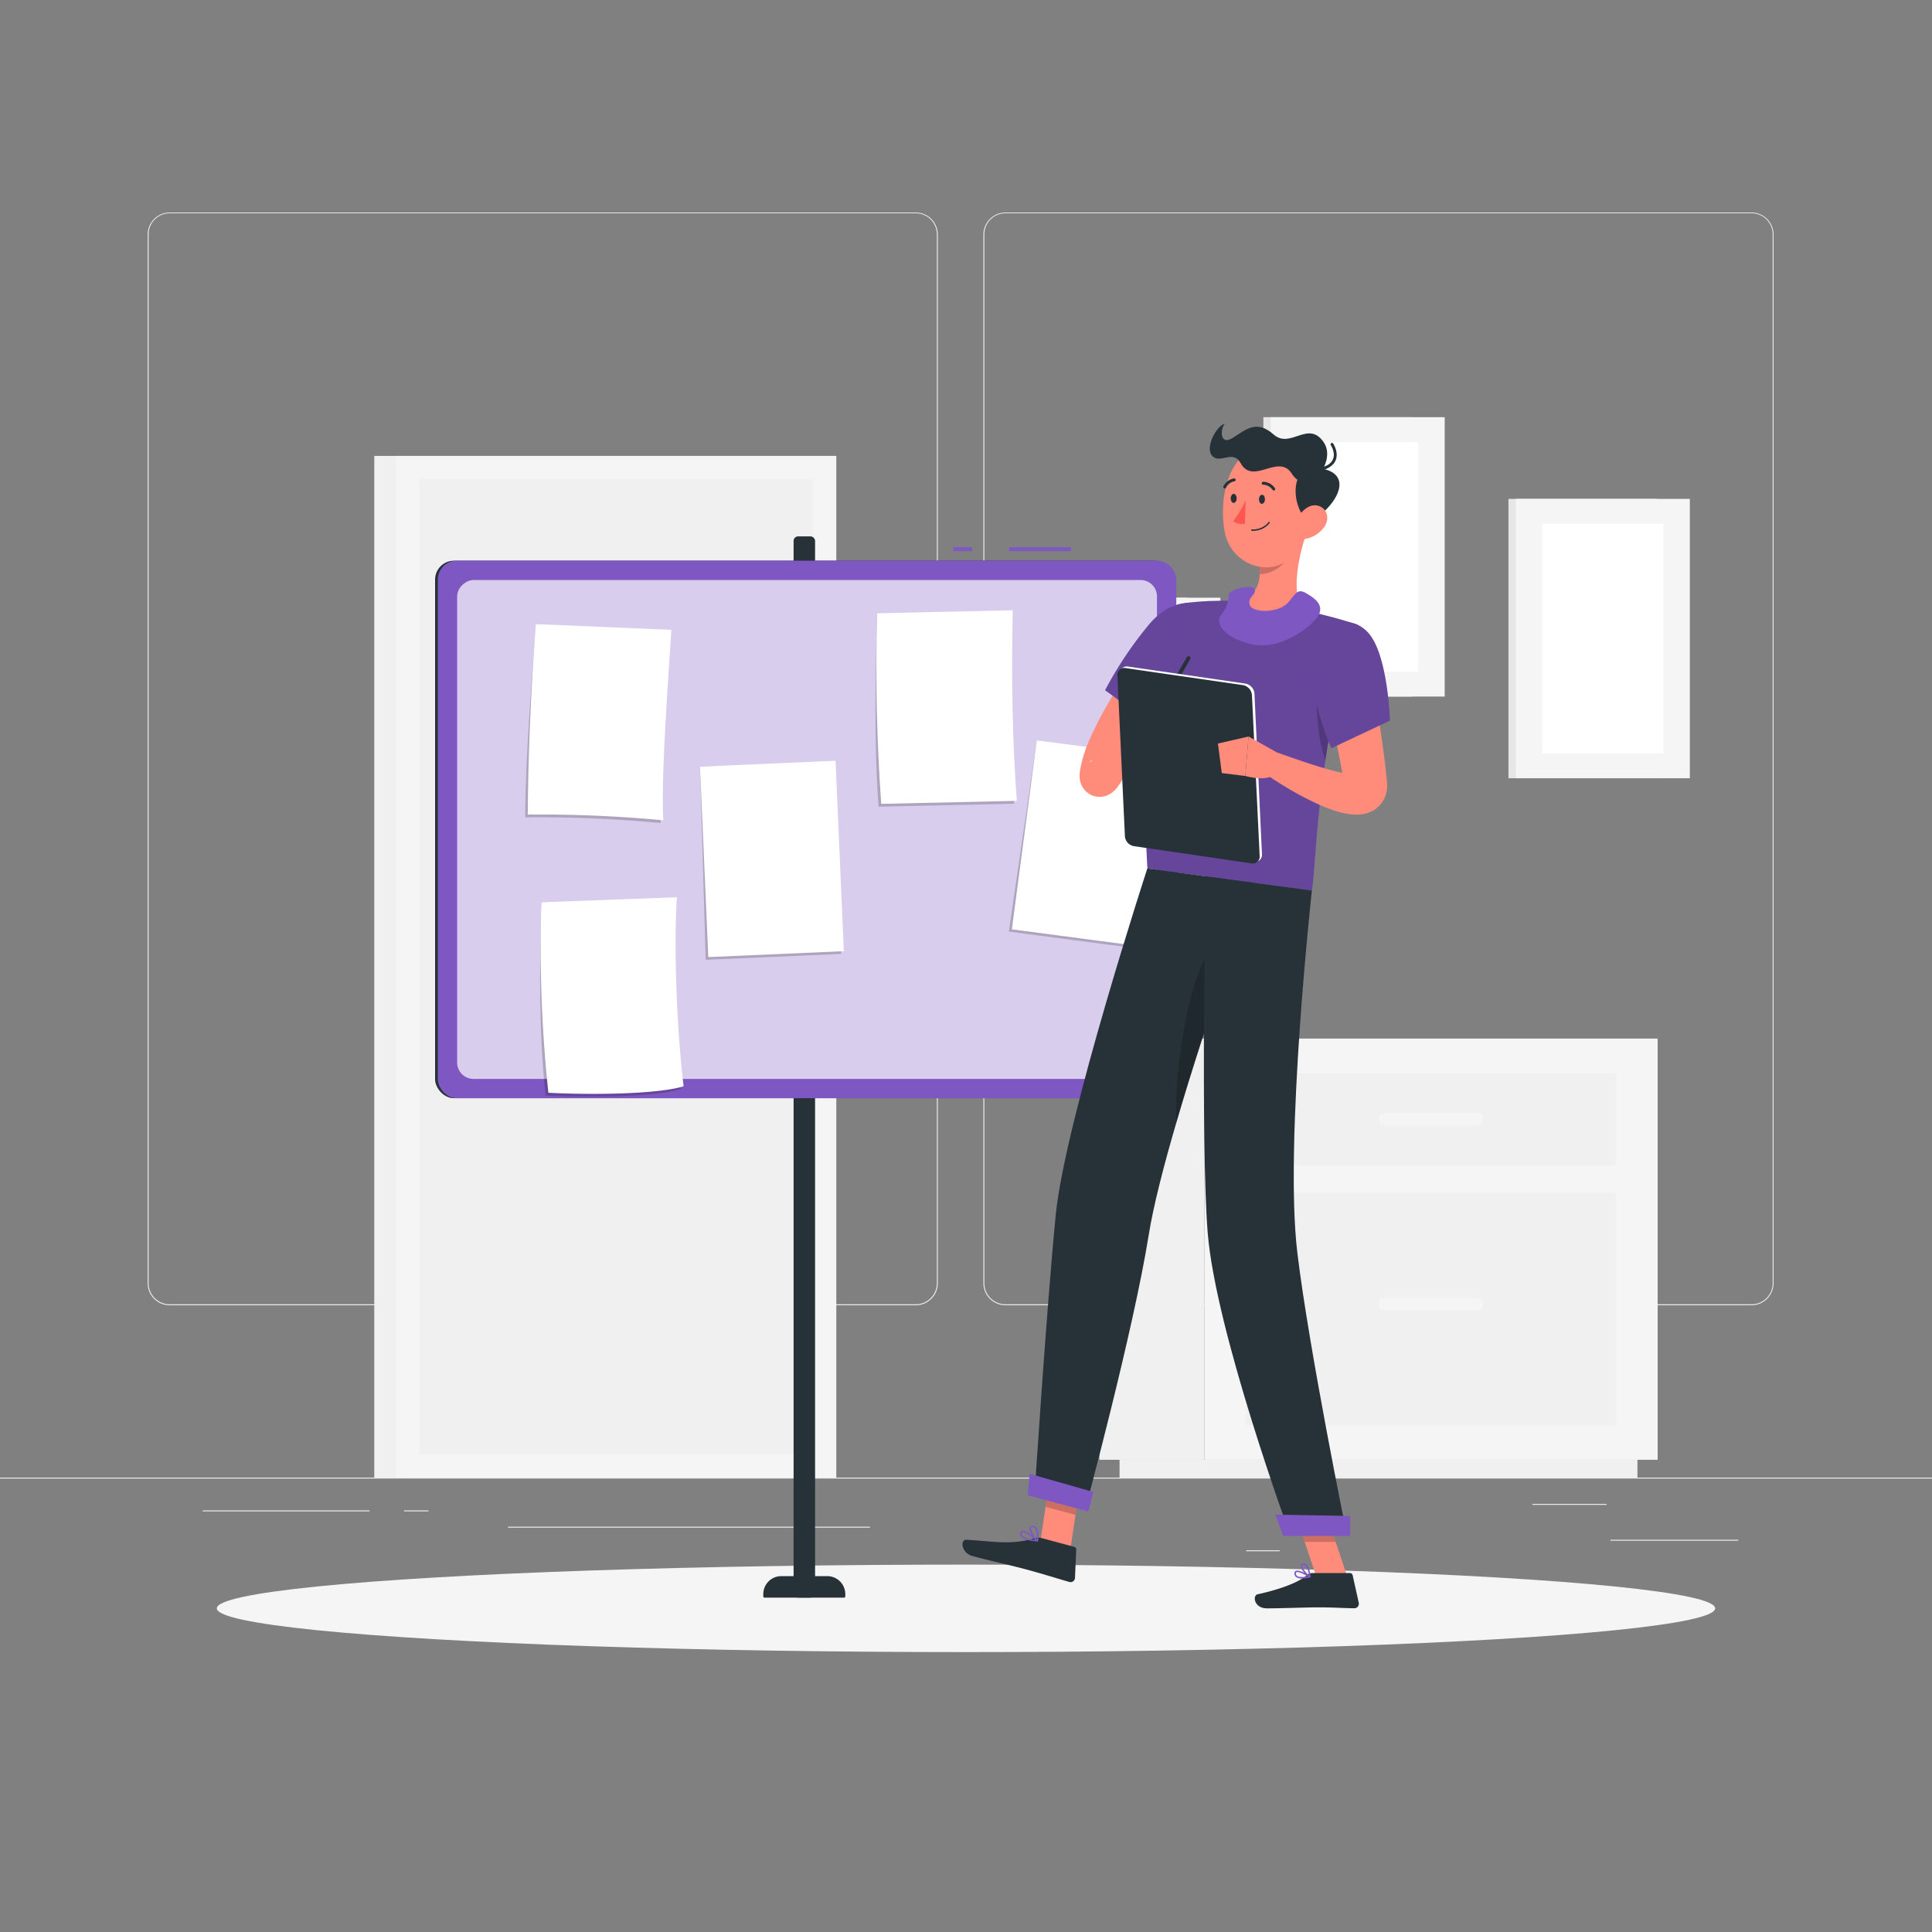 <svg xmlns="http://www.w3.org/2000/svg" viewBox="0 0 500 500"><rect x="0" y="0" width="500" height="500" fill="#808080" stroke="none"/><g id="freepik--background-complete--inject-113"><rect y="382.4" width="500" height="0.25" style="fill:#ebebeb"></rect><rect x="416.78" y="398.49" width="33.12" height="0.25" style="fill:#ebebeb"></rect><rect x="322.53" y="401.21" width="8.69" height="0.25" style="fill:#ebebeb"></rect><rect x="396.59" y="389.21" width="19.19" height="0.25" style="fill:#ebebeb"></rect><rect x="52.46" y="390.89" width="43.19" height="0.25" style="fill:#ebebeb"></rect><rect x="104.56" y="390.89" width="6.33" height="0.25" style="fill:#ebebeb"></rect><rect x="131.47" y="395.11" width="93.68" height="0.25" style="fill:#ebebeb"></rect><path d="M237,337.8H43.91a5.71,5.71,0,0,1-5.7-5.71V60.66A5.71,5.71,0,0,1,43.91,55H237a5.71,5.71,0,0,1,5.71,5.71V332.09A5.71,5.71,0,0,1,237,337.8ZM43.91,55.2a5.46,5.46,0,0,0-5.45,5.46V332.09a5.46,5.46,0,0,0,5.45,5.46H237a5.47,5.47,0,0,0,5.46-5.46V60.66A5.47,5.47,0,0,0,237,55.2Z" style="fill:#ebebeb"></path><path d="M453.31,337.8H260.21a5.72,5.72,0,0,1-5.71-5.71V60.66A5.72,5.72,0,0,1,260.21,55h193.1A5.71,5.71,0,0,1,459,60.66V332.09A5.71,5.71,0,0,1,453.31,337.8ZM260.21,55.2a5.47,5.47,0,0,0-5.46,5.46V332.09a5.47,5.47,0,0,0,5.46,5.46h193.1a5.47,5.47,0,0,0,5.46-5.46V60.66a5.47,5.47,0,0,0-5.46-5.46Z" style="fill:#ebebeb"></path><rect x="96.86" y="117.99" width="119.56" height="264.41" style="fill:#f0f0f0"></rect><rect x="102.53" y="117.99" width="113.89" height="264.41" style="fill:#f5f5f5"></rect><rect x="33.26" y="199.25" width="252.41" height="101.89" transform="translate(409.66 90.72) rotate(90)" style="fill:#f0f0f0"></rect><path d="M188.24,246.17h8.46a4.25,4.25,0,0,0,4.23-4.24h0a4.25,4.25,0,0,0-4.23-4.24h-8.46a4.26,4.26,0,0,0-4.24,4.24h0A4.26,4.26,0,0,0,188.24,246.17Z" style="fill:#fff"></path><rect x="83.43" y="249.41" width="252.41" height="1.56" transform="translate(459.83 40.56) rotate(90)" style="fill:#f0f0f0"></rect><rect x="284.53" y="268.78" width="27.18" height="109.01" style="fill:#f0f0f0"></rect><rect x="289.74" y="377.79" width="134.03" height="4.61" style="fill:#f0f0f0"></rect><rect x="311.7" y="268.78" width="117.29" height="109.01" transform="translate(740.7 646.57) rotate(180)" style="fill:#f5f5f5"></rect><rect x="322.39" y="277.72" width="95.92" height="23.84" transform="translate(740.7 579.29) rotate(180)" style="fill:#f0f0f0"></rect><rect x="322.39" y="308.68" width="95.92" height="60.16" transform="translate(740.7 677.53) rotate(180)" style="fill:#f0f0f0"></rect><rect x="356.93" y="288.01" width="26.84" height="3.27" rx="1.31" style="fill:#f5f5f5"></rect><rect x="356.93" y="335.92" width="26.84" height="3.27" rx="1.31" style="fill:#f5f5f5"></rect><rect x="390.39" y="129.11" width="38.35" height="72.3" style="fill:#e6e6e6"></rect><rect x="392.29" y="129.11" width="45.04" height="72.3" style="fill:#f5f5f5"></rect><rect x="385.08" y="149.59" width="59.45" height="31.33" transform="translate(580.07 -249.56) rotate(90)" style="fill:#fff"></rect><rect x="326.96" y="107.97" width="38.35" height="72.3" style="fill:#e6e6e6"></rect><rect x="328.85" y="107.97" width="45.04" height="72.3" style="fill:#f5f5f5"></rect><rect x="321.65" y="128.45" width="59.45" height="31.33" transform="translate(495.49 -207.26) rotate(90)" style="fill:#fff"></rect><rect x="268.88" y="154.69" width="38.35" height="72.3" style="fill:#e6e6e6"></rect><rect x="270.78" y="154.69" width="45.05" height="72.3" style="fill:#f5f5f5"></rect><rect x="263.57" y="175.17" width="59.45" height="31.33" transform="translate(484.14 -102.47) rotate(90)" style="fill:#fff"></rect></g><g id="freepik--Shadow--inject-113"><ellipse id="freepik--path--inject-113" cx="250" cy="416.24" rx="193.89" ry="11.32" style="fill:#f5f5f5"></ellipse></g><g id="freepik--Board--inject-113"><rect x="112.6" y="145.11" width="191.11" height="139.11" rx="4.89" style="fill:#263238"></rect><rect x="205.38" y="138.81" width="5.56" height="274.65" rx="1.17" style="fill:#263238"></rect><path d="M202.2,407.9h11.9a4.66,4.66,0,0,1,4.66,4.66v.57a.33.33,0,0,1-.33.33H197.87a.33.33,0,0,1-.33-.33v-.57a4.66,4.66,0,0,1,4.66-4.66Z" style="fill:#263238"></path><rect x="261.15" y="141.61" width="16" height="1" style="fill:#7E57C2"></rect><rect x="246.71" y="141.61" width="4.89" height="1" style="fill:#7E57C2"></rect><rect x="113.31" y="145.11" width="191.11" height="139.11" rx="4.89" style="fill:#7E57C2"></rect><rect x="144.31" y="124.11" width="129.11" height="181.11" rx="4.22" transform="translate(423.53 5.8) rotate(90)" style="fill:#fff;opacity:0.7"></rect><path d="M171,213a343.2,343.2,0,0,0-35.08-1.48c.11-15.9,1.53-33.09,2.78-50l34.38,2.21C171.75,183.46,170.43,203.25,171,213Z" style="opacity:0.2"></path><path d="M171.66,212.29a340.37,340.37,0,0,0-35.08-1.48c.11-15.91.84-32.37,2.09-49.29L173.75,163C172.44,182.73,171.12,202.53,171.66,212.29Z" style="fill:#fff"></path><polygon points="217.7 246.87 182.63 248.4 181.17 198.39 215.56 197.58 217.7 246.87" style="opacity:0.2"></polygon><rect x="182.23" y="197.6" width="35.11" height="49.33" transform="translate(-9.48 8.91) rotate(-2.49)" style="fill:#fff"></rect><polygon points="295.89 245.68 261.08 241.09 268.34 191.59 302.34 196.77 295.89 245.68" style="opacity:0.2"></polygon><rect x="264.97" y="193.67" width="35.11" height="49.33" transform="translate(30.98 -35.08) rotate(7.52)" style="fill:#fff"></rect><path d="M176.22,281.84c-6.36,2-22.74,2.31-35,1.7-1.75-15.4-1.57-32.64-1.13-50l34.39-.57C173.72,244.89,174.31,266.1,176.22,281.84Z" style="opacity:0.2"></path><path d="M176.92,281.12c-6.37,2-22.75,2.3-35,1.69a358.79,358.79,0,0,1-1.82-49.3l35.08-1.3C174.41,244.17,175,265.38,176.92,281.12Z" style="fill:#fff"></path><path d="M262.47,208l-35.1.77c-1.18-16.42-.84-33.59-.39-50l34.41,0C261,176.22,261.26,192.87,262.47,208Z" style="opacity:0.2"></path><path d="M263.16,207.26l-35.1.77Q226.3,183.4,227,158.71l35.1-.77C261.72,175.5,262,192.14,263.16,207.26Z" style="fill:#fff"></path></g><g id="freepik--Character--inject-113"><polygon points="277 401.01 269.25 398.93 272.01 380.43 279.76 382.51 277 401.01" style="fill:#ff8b7b"></polygon><polygon points="348.69 408.04 340.66 408.04 334.41 389.45 342.44 389.45 348.69 408.04" style="fill:#ff8b7b"></polygon><path d="M339.59,407.11h9.79a.7.7,0,0,1,.68.55l1.59,7.14a1.18,1.18,0,0,1-1.18,1.42c-3.15-.05-5.44-.24-9.41-.24-2.44,0-9.8.26-13.16.26s-3.81-3.33-2.43-3.64c6.18-1.35,10.84-3.21,12.82-5A2,2,0,0,1,339.59,407.11Z" style="fill:#263238"></path><path d="M269.55,398.05l8.46,2.27a.71.71,0,0,1,.52.71l-.32,7.3a1.16,1.16,0,0,1-1.48,1.08c-3-.87-7.41-2.24-11.25-3.27-4.49-1.2-8.43-2-13.69-3.41-3.18-.85-3.2-4.31-1.79-4.24,6.42.3,11.41,1.49,17.52-.34A3.69,3.69,0,0,1,269.55,398.05Z" style="fill:#263238"></path><path d="M311.05,168.69c-2.65,3.33-5.4,6.91-8,10.42s-5.1,7.14-7.4,10.78c-1.15,1.81-2.2,3.65-3.21,5.48l-2.76,5.43-.23.49c0,.05-.06.09-.07.08a1.61,1.61,0,0,1,0-.36,4.42,4.42,0,0,0-.1-.92,3.63,3.63,0,0,0-.14-.49c0-.1-.07-.2-.11-.3a3,3,0,0,0-.18-.41,5.24,5.24,0,0,0-.64-.94,5,5,0,0,0-1.21-1,4.88,4.88,0,0,0-1.48-.56,5.14,5.14,0,0,0-1.18-.08,4.11,4.11,0,0,0-1.31.28,3.08,3.08,0,0,0-.82.43c-.25.19-.24.22-.25.24s.06,0,.12,0a7.77,7.77,0,0,0,1-.81c.38-.33.76-.69,1.14-1.07,1.55-1.49,3.15-3.13,4.82-4.66l5.05,3.28a48.19,48.19,0,0,1-2.92,6.54,21.33,21.33,0,0,1-2.18,3.4,7.26,7.26,0,0,1-.49.55,6,6,0,0,1-.91.78,5.51,5.51,0,0,1-1.2.63,5.26,5.26,0,0,1-1.52.32,5.47,5.47,0,0,1-1.28-.09,5,5,0,0,1-1.58-.6,5.26,5.26,0,0,1-1.29-1.06,5.7,5.7,0,0,1-.7-1c-.07-.15-.15-.31-.21-.46l-.13-.35c-.08-.26-.12-.42-.16-.6a6,6,0,0,1-.12-1.34,8.83,8.83,0,0,1,.1-1.2c0-.29.08-.52.12-.74.09-.44.17-.8.25-1.15.33-1.37.68-2.52,1.08-3.68s.92-2.32,1.43-3.43c1-2.24,2.1-4.4,3.26-6.48a135.23,135.23,0,0,1,7.54-12c1.34-1.91,2.72-3.8,4.14-5.65s2.86-3.64,4.45-5.5Z" style="fill:#ff8b7b"></path><path d="M315.41,162.8c1.72,7.47-14.69,26.6-14.69,26.6L286,178.62a98.11,98.11,0,0,1,11.7-17.39C304.44,153.61,313.52,154.59,315.41,162.8Z" style="fill:#7E57C2"></path><path d="M315.41,162.8c1.72,7.47-14.69,26.6-14.69,26.6L286,178.62a98.11,98.11,0,0,1,11.7-17.39C304.44,153.61,313.52,154.59,315.41,162.8Z" style="opacity:0.2"></path><polygon points="272.01 380.43 270.58 389.97 278.34 392.05 279.76 382.51 272.01 380.43" style="opacity:0.2"></polygon><polygon points="342.44 389.46 334.41 389.46 337.64 399.04 345.67 399.04 342.44 389.46" style="opacity:0.2"></polygon><path d="M351.32,161.68C340.87,191.6,340.68,224,339.51,230.5c-6.24-.83-29.74-4-42.55-5.73-2.88-45.94,9.74-68.7,9.74-68.7s2.78-.37,6.54-.53c1.18,0,2.45-.08,3.77-.07.73,0,1.47,0,2.22.05A159.1,159.1,0,0,1,337.32,158c1.13.21,2.28.45,3.39.7s2,.49,3,.74C348,160.53,351.32,161.68,351.32,161.68Z" style="fill:#7E57C2"></path><path d="M351.32,161.68C340.87,191.6,340.68,224,339.51,230.5c-6.24-.83-29.74-4-42.55-5.73-2.88-45.94,9.74-68.7,9.74-68.7s2.78-.37,6.54-.53c1.18,0,2.45-.08,3.77-.07.73,0,1.47,0,2.22.05A159.1,159.1,0,0,1,337.32,158c1.13.21,2.28.45,3.39.7s2,.49,3,.74C348,160.53,351.32,161.68,351.32,161.68Z" style="opacity:0.2"></path><path d="M341.54,175.46c-1.69,4.51-.37,17,1.48,21.26.66-4.46,1.47-9.14,2.49-13.94Z" style="opacity:0.2"></path><path d="M289.12,190.14l6.36-6,4.14,9.38a7.72,7.72,0,0,1-9,1.5Z" style="fill:#ff8b7b"></path><polygon points="300.15 181.02 303.33 189.32 299.62 193.47 295.48 184.09 300.15 181.02" style="fill:#ff8b7b"></polygon><path d="M338.27,137.35c-1.93,5.67-4.5,16.18-.95,20.61-3.59,2.72-8.22,5.79-15.16,5.1s-5.09-5.28-2.93-7.54c6.7-.67,7.18-5.51,6.66-10.19Z" style="fill:#ff8b7b"></path><path d="M318,154c0-1.58,6.5-2.91,6.75-1.41s-2,2-1.29,4,7.26,2.2,9.88-.63c1.74-1.89,2.29-3.79,4.5-2.54s4.87,3,3.41,5.75-9.7,9.25-17.2,7.58-9.59-5.7-8.13-7.45A8.67,8.67,0,0,0,318,154Z" style="fill:#7E57C2"></path><path d="M333.22,140.61l-7.33,4.72a18.19,18.19,0,0,1,.13,3.28,8.91,8.91,0,0,0,7.25-4.28C334.11,142.72,333.83,140.89,333.22,140.61Z" style="opacity:0.2"></path><path d="M339.48,127.35c-.71,7.94-.73,12.62-4.86,16.59-6.21,6-15.92,2-17.59-5.94-1.5-7.19-.08-19,7.78-21.9A10.86,10.86,0,0,1,339.48,127.35Z" style="fill:#ff8b7b"></path><path d="M340.09,121c-5.84-.44-6.33,9.7-1.5,14.06C344.43,132.77,352.59,121.89,340.09,121Z" style="fill:#263238"></path><path d="M334.31,122.58c-3.42-5.4-10,3.16-13.25-2.74-1.95-3.55-5.28.3-7.31-1.83s1.11-7.85,3.23-8.36c-1.19,1.29-1.42,5.9,2.15,3.62s6.13-4.64,10.5-.81,8.94-3.87,12.95,2C346.1,119.56,338.36,129,334.31,122.58Z" style="fill:#263238"></path><path d="M340.92,121.74a8.89,8.89,0,0,1-2.76-.45.37.37,0,1,1,.22-.71c2.56.81,5.05.38,6.19-1.06.89-1.12.82-2.66-.17-4.33a.37.37,0,0,1,.64-.38c1.15,1.92,1.19,3.81.12,5.17A5.27,5.27,0,0,1,340.92,121.74Z" style="fill:#263238"></path><path d="M342.82,136.22a7.61,7.61,0,0,1-4.81,3.21c-2.61.49-3.69-1.89-2.78-4.24.82-2.11,3.17-4.91,5.7-4.35S344.17,134.16,342.82,136.22Z" style="fill:#ff8b7b"></path><path d="M267.72,387.12l13.12,3.52s12.49-46.26,16.44-71c1.2-7.51,3.88-17.91,7.12-29,4.08-14,9.05-29.08,13.08-40.89,4.26-12.44,7.45-21.23,7.45-21.23l-28-3.77s-21.31,65.33-23.71,89.71C270.75,339.83,267.72,387.12,267.72,387.12Z" style="fill:#263238"></path><path d="M304.4,290.66c4.08-14,9.05-29.08,13.08-40.89L315,243.3C307.47,251.14,303.94,276.65,304.4,290.66Z" style="opacity:0.2"></path><path d="M312.05,226.81s-1.38,68.77.5,92.21c2.07,25.68,21.31,78.16,21.31,78.16h14.7s-9.81-48-12.81-73c-3.43-28.4,3.76-93.7,3.76-93.7Z" style="fill:#263238"></path><polygon points="332.1 397.5 349.41 397.5 349.41 392.33 330.06 391.99 332.1 397.5" style="fill:#7E57C2"></polygon><polygon points="265.99 386.98 281.63 391.18 282.99 386.13 266.45 381.42 265.99 386.98" style="fill:#7E57C2"></polygon><path d="M327.36,129.24c0,.64-.37,1.16-.8,1.15s-.75-.55-.73-1.2.38-1.16.8-1.15S327.38,128.59,327.36,129.24Z" style="fill:#263238"></path><path d="M320.05,129c0,.65-.38,1.16-.8,1.15s-.75-.55-.74-1.19.38-1.17.8-1.15S320.06,128.38,320.05,129Z" style="fill:#263238"></path><path d="M322.36,129.42a22.77,22.77,0,0,1-3.25,5.44,3.71,3.71,0,0,0,3.08.67Z" style="fill:#ff5652"></path><path d="M324.87,137.34a5.29,5.29,0,0,0,3.71-2,.19.19,0,0,0,0-.26.19.19,0,0,0-.27.05A5.12,5.12,0,0,1,324,137a.19.19,0,0,0-.2.19.19.19,0,0,0,.18.19A5.88,5.88,0,0,0,324.87,137.34Z" style="fill:#263238"></path><path d="M329.68,126.94a.36.36,0,0,0,.18-.07.38.38,0,0,0,.09-.53,3.79,3.79,0,0,0-3.05-1.66.38.38,0,0,0-.36.4.37.37,0,0,0,.39.36h0a3,3,0,0,1,2.4,1.34A.39.39,0,0,0,329.68,126.94Z" style="fill:#263238"></path><path d="M317,126.42a.36.36,0,0,0,.29-.2,3,3,0,0,1,2.2-1.66.38.38,0,0,0-.08-.75,3.74,3.74,0,0,0-2.79,2.06.37.37,0,0,0,.16.51A.34.34,0,0,0,317,126.42Z" style="fill:#263238"></path><path d="M336.94,408.52a9.76,9.76,0,0,0,2.1-.29.19.19,0,0,0,.14-.16.2.2,0,0,0-.08-.19c-.3-.18-2.89-1.77-3.77-1.32a.62.62,0,0,0-.33.54,1.17,1.17,0,0,0,.39,1A2.49,2.49,0,0,0,336.94,408.52Zm1.55-.56c-1.37.27-2.41.22-2.85-.15a.74.74,0,0,1-.26-.68.25.25,0,0,1,.12-.23C336,406.66,337.44,407.35,338.49,408Z" style="fill:#7E57C2"></path><path d="M339,408.23a.2.2,0,0,0,.11,0,.17.17,0,0,0,.08-.17c0-.1-.2-2.42-1.13-3.18a1,1,0,0,0-.81-.24h0a.61.61,0,0,0-.6.49c-.17.9,1.43,2.66,2.26,3.11ZM337.37,405a.64.64,0,0,1,.44.17,4.49,4.49,0,0,1,.95,2.51c-.83-.63-1.85-2-1.75-2.48,0-.05,0-.17.28-.2h.08Z" style="fill:#7E57C2"></path><path d="M268.5,398.92a.2.2,0,0,0,.16-.12.19.19,0,0,0-.05-.21c-.3-.28-3-2.7-4.08-2.43a.61.61,0,0,0-.43.41h0a1.08,1.08,0,0,0,.1,1c.65,1,2.95,1.27,4.27,1.36Zm-3.8-2.4c.64,0,2.15,1.05,3.23,2-1.79-.18-3.05-.59-3.41-1.14a.68.68,0,0,1-.06-.65.22.22,0,0,1,.16-.17Z" style="fill:#7E57C2"></path><path d="M268.5,398.92l.05,0a.19.19,0,0,0,.12-.14c0-.09.37-2.24-.4-3.31a1.39,1.39,0,0,0-.94-.59h0c-.52-.08-.73.13-.82.33-.38.84,1,3,1.85,3.68A.24.24,0,0,0,268.5,398.92Zm-1.43-3.7h.2a1,1,0,0,1,.69.44,4.53,4.53,0,0,1,.38,2.66c-.8-.83-1.71-2.48-1.48-3C266.87,395.31,266.91,395.23,267.07,395.22Zm.23-.17Z" style="fill:#7E57C2"></path><path d="M353.41,167.88c1.16,5.21,2.14,10.39,3,15.63s1.63,10.49,2.23,15.81l.21,2,.12,1.24a7.94,7.94,0,0,1-.26,2.89,7.19,7.19,0,0,1-2.07,3.4,7.43,7.43,0,0,1-2.9,1.61,10,10,0,0,1-3.85.31,22.12,22.12,0,0,1-4.92-1.12c-1.43-.49-2.75-1-4-1.61a78,78,0,0,1-7.33-3.83c-2.35-1.39-4.6-2.82-6.84-4.45l2.85-5.31c4.85,1.68,9.79,3.48,14.53,4.78,1.18.33,2.35.61,3.46.81a12,12,0,0,0,2.83.3c.29,0,.52-.13.06-.05a2.65,2.65,0,0,0-1.19.67,3.74,3.74,0,0,0-1.1,1.72,4.25,4.25,0,0,0-.15.93c0,.17,0-.1-.05-.24l-.09-.48-.36-1.9q-1.47-7.62-3-15.29c-1-5.11-2.06-10.25-3-15.34Z" style="fill:#ff8b7b"></path><path d="M354,163.65c5.24,5.61,5.71,22.84,5.71,22.84l-15.17,7.15s-4.92-10.95-5.08-20.86C339.3,161.54,348.75,158,354,163.65Z" style="fill:#7E57C2"></path><path d="M354,163.65c5.24,5.61,5.71,22.84,5.71,22.84l-15.17,7.15s-4.92-10.95-5.08-20.86C339.3,161.54,348.75,158,354,163.65Z" style="opacity:0.2"></path><path d="M299.62,184.59a.57.57,0,0,1-.25-.06.51.51,0,0,1-.18-.69l8-13.81a.5.5,0,0,1,.86.5l-7.95,13.81A.51.51,0,0,1,299.62,184.59Z" style="fill:#263238"></path><path d="M324.44,223l-30.23-4.4a2.83,2.83,0,0,1-2.39-2.51l-2-41.73a1.8,1.8,0,0,1,2.2-1.85l30.23,4.39a2.87,2.87,0,0,1,2.4,2.52l1.95,41.73A1.8,1.8,0,0,1,324.44,223Z" style="fill:#fff"></path><path d="M323.76,223.42,293.53,219a2.84,2.84,0,0,1-2.4-2.51l-1.95-41.73a1.79,1.79,0,0,1,2.19-1.85l30.23,4.39a2.84,2.84,0,0,1,2.4,2.52l2,41.72A1.79,1.79,0,0,1,323.76,223.42Z" style="fill:#263238"></path><path d="M330.23,194.6l-7.11-4-.83,10.22s6.8,2.06,8.29-1.43Z" style="fill:#ff8b7b"></path><polygon points="315.2 192.43 316.2 200.07 322.29 200.83 323.12 190.61 315.2 192.43" style="fill:#ff8b7b"></polygon></g></svg>